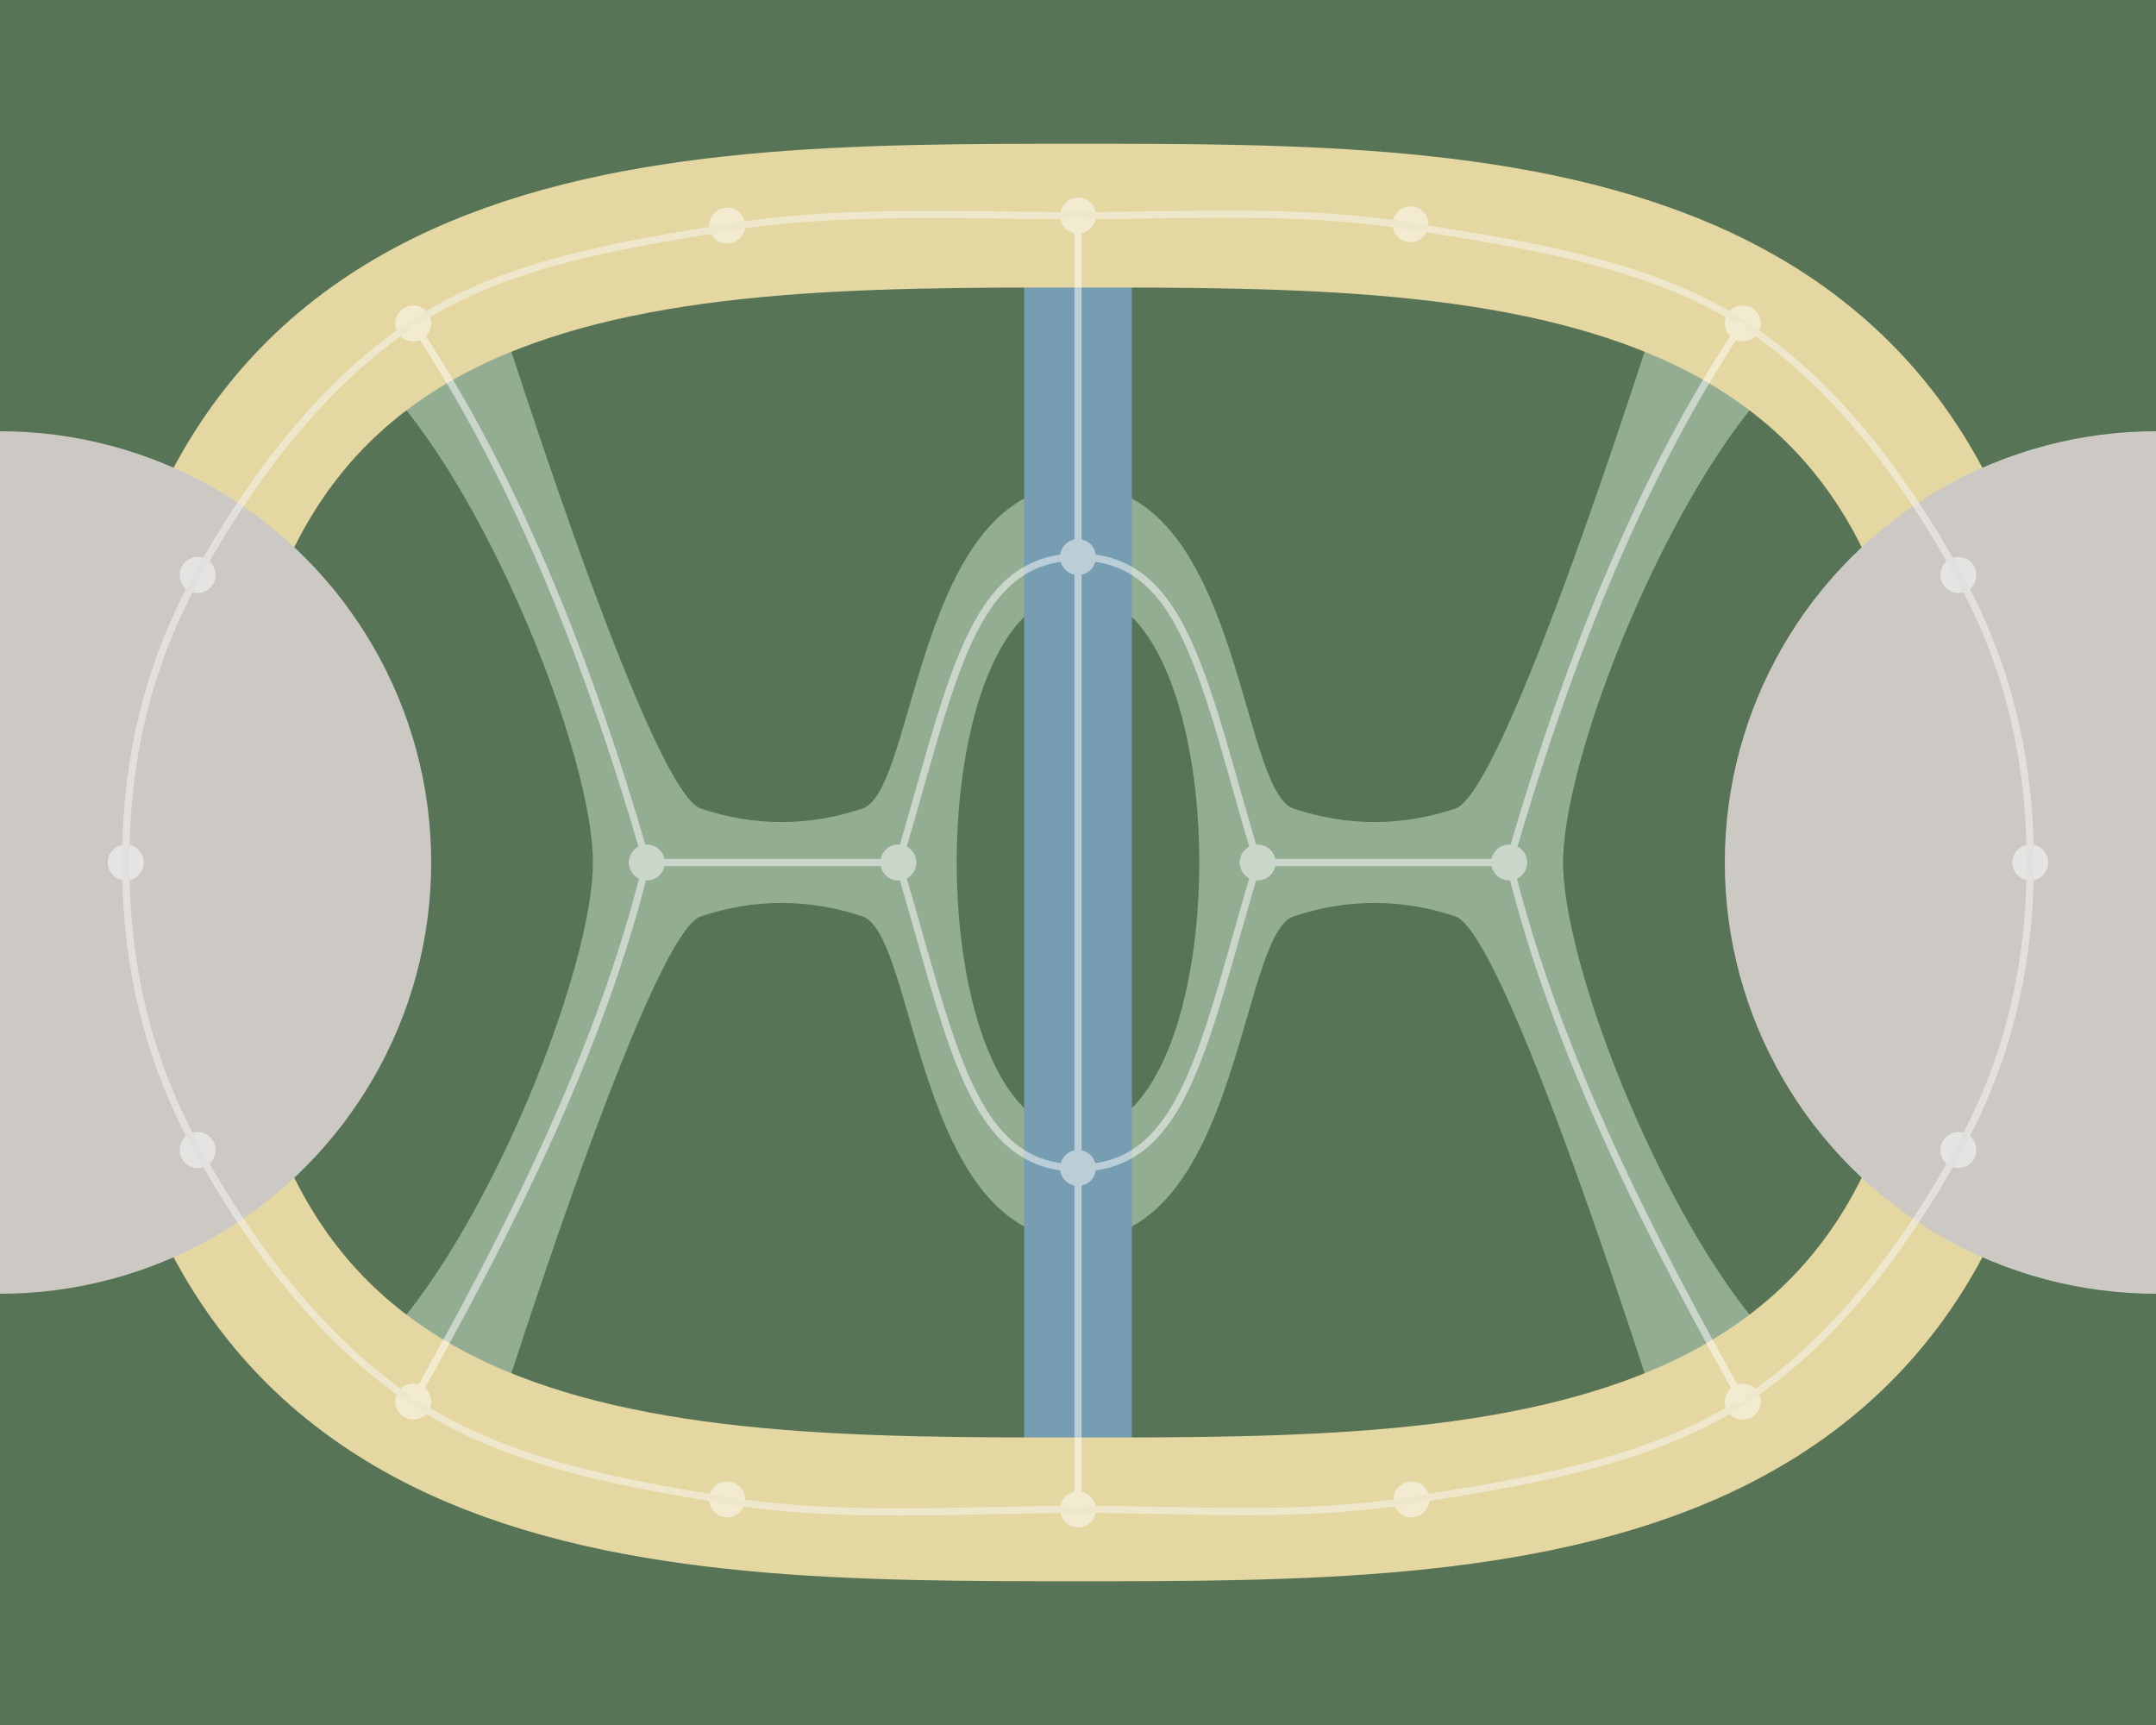 <?xml version="1.0" encoding="UTF-8" standalone="no"?>
<!-- Created with Inkscape (http://www.inkscape.org/) -->

<svg
   xmlns:dc="http://purl.org/dc/elements/1.1/"
   xmlns:cc="http://creativecommons.org/ns#"
   xmlns:rdf="http://www.w3.org/1999/02/22-rdf-syntax-ns#"
   xmlns:svg="http://www.w3.org/2000/svg"
   xmlns="http://www.w3.org/2000/svg"
   xmlns:sodipodi="http://sodipodi.sourceforge.net/DTD/sodipodi-0.dtd"
   xmlns:inkscape="http://www.inkscape.org/namespaces/inkscape"
   width="600"
   height="480"
   viewBox="0 0 158.75 127"
   version="1.1"
   id="svg8"
   inkscape:version="0.92.1 r15371"
   sodipodi:docname="map.svg"
   inkscape:export-filename="/home/draklaw/projects/ld41/assets/map.png"
   inkscape:export-xdpi="96"
   inkscape:export-ydpi="96">
  <defs
     id="defs2" />
  <sodipodi:namedview
     id="base"
     pagecolor="#ffffff"
     bordercolor="#666666"
     borderopacity="1.0"
     inkscape:pageopacity="0.0"
     inkscape:pageshadow="2"
     inkscape:zoom="2.8"
     inkscape:cx="226.17025"
     inkscape:cy="281.00171"
     inkscape:document-units="mm"
     inkscape:current-layer="layer2"
     showgrid="true"
     units="px"
     showguides="true"
     inkscape:guide-bbox="true"
     inkscape:window-width="3840"
     inkscape:window-height="2047"
     inkscape:window-x="0"
     inkscape:window-y="0"
     inkscape:window-maximized="1"
     inkscape:snap-object-midpoints="true">
    <sodipodi:guide
       position="0,0"
       orientation="0,600"
       id="guide4485"
       inkscape:locked="false" />
    <sodipodi:guide
       position="158.75,0"
       orientation="-480,0"
       id="guide4487"
       inkscape:locked="false" />
    <sodipodi:guide
       position="158.75,127"
       orientation="0,-600"
       id="guide4489"
       inkscape:locked="false" />
    <sodipodi:guide
       position="0,127"
       orientation="480,0"
       id="guide4491"
       inkscape:locked="false" />
    <inkscape:grid
       type="xygrid"
       id="grid4495"
       spacingx="1.323"
       spacingy="1.323"
       empspacing="6" />
  </sodipodi:namedview>
  <g
     inkscape:label="Layer 1"
     inkscape:groupmode="layer"
     id="layer1"
     transform="translate(0,-170)">
    <rect
       style="opacity:1;fill:#577457;fill-opacity:1;fill-rule:nonzero;stroke:none;stroke-width:10.583;stroke-miterlimit:4;stroke-dasharray:none;stroke-opacity:1"
       id="rect4501"
       width="158.75"
       height="127"
       x="0"
       y="170" />
    <path
       style="fill:#92ad92;fill-opacity:1;stroke:none;stroke-width:0.265px;stroke-linecap:butt;stroke-linejoin:miter;stroke-opacity:1"
       d="m 27.781,197.781 c 7.938,7.938 15.875,27.781 15.875,35.719 0,7.938 -7.937,27.781 -15.875,35.719 l 7.938,7.938 c 0,0 11.906,-38.365 15.875,-39.688 3.969,-1.323 7.938,-1.323 11.906,0 3.969,1.323 3.969,23.812 15.875,23.812 v -7.938 c -11.906,0 -11.906,-39.688 0,-39.688 v -7.938 c -11.906,0 -11.906,22.49 -15.875,23.812 -3.969,1.323 -7.938,1.323 -11.906,0 -3.969,-1.323 -15.875,-39.688 -15.875,-39.688 z"
       id="path4507"
       inkscape:connector-curvature="0"
       sodipodi:nodetypes="cscczzcccczzcc" />
    <path
       sodipodi:nodetypes="cscczzcccczzcc"
       inkscape:connector-curvature="0"
       id="path4509"
       d="m 130.969,197.781 c -7.938,7.938 -15.875,27.781 -15.875,35.719 0,7.938 7.938,27.781 15.875,35.719 l -7.938,7.938 c 0,0 -11.906,-38.365 -15.875,-39.688 -3.969,-1.323 -7.937,-1.323 -11.906,0 -3.969,1.323 -3.969,23.812 -15.875,23.812 v -7.938 c 11.906,0 11.906,-39.688 0,-39.688 v -7.938 c 11.906,0 11.906,22.49 15.875,23.812 3.969,1.323 7.937,1.323 11.906,0 3.969,-1.323 15.875,-39.688 15.875,-39.688 z"
       style="fill:#92ad92;fill-opacity:1;stroke:none;stroke-width:0.265px;stroke-linecap:butt;stroke-linejoin:miter;stroke-opacity:1" />
    <path
       style="fill:none;stroke:#769db1;stroke-width:7.938;stroke-linecap:butt;stroke-linejoin:miter;stroke-opacity:1;stroke-miterlimit:4;stroke-dasharray:none"
       d="m 79.375,185.875 v 95.25"
       id="path4505"
       inkscape:connector-curvature="0" />
    <path
       style="fill:none;stroke:#e4d7a1;stroke-width:10.583;stroke-linecap:butt;stroke-linejoin:miter;stroke-opacity:1;stroke-miterlimit:4;stroke-dasharray:none"
       d="m 11.906,233.5 c 0,-47.625 35.719,-47.625 67.469,-47.625 31.75,0 67.469,0 67.469,47.625 0,47.625 -35.719,47.625 -67.469,47.625 -31.75,0 -67.469,0 -67.469,-47.625 z"
       id="path4503"
       inkscape:connector-curvature="0"
       sodipodi:nodetypes="sssss" />
    <circle
       style="opacity:1;fill:#ccc9c4;fill-opacity:1;fill-rule:nonzero;stroke:none;stroke-width:10.583;stroke-miterlimit:4;stroke-dasharray:none;stroke-opacity:1"
       id="path4497"
       cx="0"
       cy="233.5"
       r="31.75" />
    <circle
       style="opacity:1;fill:#ccc9c4;fill-opacity:1;fill-rule:nonzero;stroke:none;stroke-width:10.583;stroke-miterlimit:4;stroke-dasharray:none;stroke-opacity:1"
       id="path4499"
       cx="158.75"
       cy="233.5"
       r="31.75" />
  </g>
  <g
     inkscape:groupmode="layer"
     id="layer2"
     inkscape:label="paths"
     style="opacity:0.5">
    <circle
       style="opacity:1;fill:#ffffff;fill-opacity:1;fill-rule:nonzero;stroke:none;stroke-width:7.938;stroke-miterlimit:4;stroke-dasharray:none;stroke-opacity:1"
       id="path4555"
       cx="9.26"
       cy="63.5"
       r="1.323" />
    <circle
       r="1.323"
       cy="42.333"
       cx="14.552"
       id="circle4557"
       style="opacity:1;fill:#ffffff;fill-opacity:1;fill-rule:nonzero;stroke:none;stroke-width:7.938;stroke-miterlimit:4;stroke-dasharray:none;stroke-opacity:1" />
    <circle
       style="opacity:1;fill:#ffffff;fill-opacity:1;fill-rule:nonzero;stroke:none;stroke-width:7.938;stroke-miterlimit:4;stroke-dasharray:none;stroke-opacity:1"
       id="circle4559"
       cx="14.552"
       cy="84.667"
       r="1.323" />
    <circle
       r="1.323"
       cy="103.188"
       cx="30.427"
       id="circle4561"
       style="opacity:1;fill:#ffffff;fill-opacity:1;fill-rule:nonzero;stroke:none;stroke-width:7.938;stroke-miterlimit:4;stroke-dasharray:none;stroke-opacity:1" />
    <circle
       style="opacity:1;fill:#ffffff;fill-opacity:1;fill-rule:nonzero;stroke:none;stroke-width:7.938;stroke-miterlimit:4;stroke-dasharray:none;stroke-opacity:1"
       id="circle4563"
       cx="30.427"
       cy="23.812"
       r="1.323" />
    <circle
       r="1.323"
       cy="16.61"
       cx="53.544"
       id="circle4565"
       style="opacity:1;fill:#ffffff;fill-opacity:1;fill-rule:nonzero;stroke:none;stroke-width:7.938;stroke-miterlimit:4;stroke-dasharray:none;stroke-opacity:1" />
    <circle
       style="opacity:1;fill:#ffffff;fill-opacity:1;fill-rule:nonzero;stroke:none;stroke-width:7.938;stroke-miterlimit:4;stroke-dasharray:none;stroke-opacity:1"
       id="circle4567"
       cx="53.544"
       cy="110.39"
       r="1.323" />
    <circle
       r="1.323"
       cy="111.125"
       cx="79.375"
       id="circle4569"
       style="opacity:1;fill:#ffffff;fill-opacity:1;fill-rule:nonzero;stroke:none;stroke-width:7.938;stroke-miterlimit:4;stroke-dasharray:none;stroke-opacity:1" />
    <circle
       style="opacity:1;fill:#ffffff;fill-opacity:1;fill-rule:nonzero;stroke:none;stroke-width:7.938;stroke-miterlimit:4;stroke-dasharray:none;stroke-opacity:1"
       id="circle4571"
       cx="79.375"
       cy="15.875"
       r="1.323" />
    <circle
       r="1.323"
       cy="110.39"
       cx="103.925"
       id="circle4573"
       style="opacity:1;fill:#ffffff;fill-opacity:1;fill-rule:nonzero;stroke:none;stroke-width:7.938;stroke-miterlimit:4;stroke-dasharray:none;stroke-opacity:1" />
    <circle
       style="opacity:1;fill:#ffffff;fill-opacity:1;fill-rule:nonzero;stroke:none;stroke-width:7.938;stroke-miterlimit:4;stroke-dasharray:none;stroke-opacity:1"
       id="circle4575"
       cx="103.858"
       cy="16.512"
       r="1.323" />
    <circle
       r="1.323"
       cy="23.812"
       cx="128.323"
       id="circle4577"
       style="opacity:1;fill:#ffffff;fill-opacity:1;fill-rule:nonzero;stroke:none;stroke-width:7.938;stroke-miterlimit:4;stroke-dasharray:none;stroke-opacity:1" />
    <circle
       style="opacity:1;fill:#ffffff;fill-opacity:1;fill-rule:nonzero;stroke:none;stroke-width:7.938;stroke-miterlimit:4;stroke-dasharray:none;stroke-opacity:1"
       id="circle4579"
       cx="128.323"
       cy="103.188"
       r="1.323" />
    <circle
       r="1.323"
       cy="42.333"
       cx="144.198"
       id="circle4581"
       style="opacity:1;fill:#ffffff;fill-opacity:1;fill-rule:nonzero;stroke:none;stroke-width:7.938;stroke-miterlimit:4;stroke-dasharray:none;stroke-opacity:1" />
    <circle
       style="opacity:1;fill:#ffffff;fill-opacity:1;fill-rule:nonzero;stroke:none;stroke-width:7.938;stroke-miterlimit:4;stroke-dasharray:none;stroke-opacity:1"
       id="circle4583"
       cx="144.198"
       cy="84.667"
       r="1.323" />
    <circle
       r="1.323"
       cy="63.5"
       cx="149.49"
       id="circle4585"
       style="opacity:1;fill:#ffffff;fill-opacity:1;fill-rule:nonzero;stroke:none;stroke-width:7.938;stroke-miterlimit:4;stroke-dasharray:none;stroke-opacity:1" />
    <circle
       style="opacity:1;fill:#ffffff;fill-opacity:1;fill-rule:nonzero;stroke:none;stroke-width:7.938;stroke-miterlimit:4;stroke-dasharray:none;stroke-opacity:1"
       id="circle4587"
       cx="111.125"
       cy="63.5"
       r="1.323" />
    <circle
       r="1.323"
       cy="63.5"
       cx="92.604"
       id="circle4589"
       style="opacity:1;fill:#ffffff;fill-opacity:1;fill-rule:nonzero;stroke:none;stroke-width:7.938;stroke-miterlimit:4;stroke-dasharray:none;stroke-opacity:1" />
    <circle
       style="opacity:1;fill:#ffffff;fill-opacity:1;fill-rule:nonzero;stroke:none;stroke-width:7.938;stroke-miterlimit:4;stroke-dasharray:none;stroke-opacity:1"
       id="circle4591"
       cx="66.146"
       cy="63.5"
       r="1.323" />
    <circle
       r="1.323"
       cy="63.5"
       cx="47.625"
       id="circle4593"
       style="opacity:1;fill:#ffffff;fill-opacity:1;fill-rule:nonzero;stroke:none;stroke-width:7.938;stroke-miterlimit:4;stroke-dasharray:none;stroke-opacity:1" />
    <circle
       style="opacity:1;fill:#ffffff;fill-opacity:1;fill-rule:nonzero;stroke:none;stroke-width:7.938;stroke-miterlimit:4;stroke-dasharray:none;stroke-opacity:1"
       id="circle4595"
       cx="79.375"
       cy="41.01"
       r="1.323" />
    <circle
       r="1.323"
       cy="85.99"
       cx="79.375"
       id="circle4597"
       style="opacity:1;fill:#ffffff;fill-opacity:1;fill-rule:nonzero;stroke:none;stroke-width:7.938;stroke-miterlimit:4;stroke-dasharray:none;stroke-opacity:1" />
    <path
       style="fill:none;stroke:#f7f7f7;stroke-width:0.529;stroke-linecap:butt;stroke-linejoin:miter;stroke-miterlimit:4;stroke-dasharray:none;stroke-opacity:1"
       d="m 9.26,63.5 c 0,-7.392 1.531,-14.377 5.292,-21.167 3.76,-6.79 9.104,-14.09 15.875,-18.521 6.771,-4.431 14.881,-5.692 23.104,-7.063 8.223,-1.371 17.453,-0.866 25.844,-0.874 8.391,-0.008 16.247,-0.533 24.474,0.78 8.227,1.312 17.488,2.647 24.474,7.158 6.986,4.511 12.115,11.731 15.875,18.521 3.76,6.79 5.292,13.775 5.292,21.167 0,7.392 -1.531,14.377 -5.292,21.167 -3.76,6.79 -8.895,13.992 -15.875,18.521 -6.98,4.529 -16.242,5.964 -24.474,7.276 -8.232,1.312 -16.081,0.655 -24.474,0.661 -8.393,0.006 -17.636,0.713 -25.868,-0.661 C 45.275,109.089 37.185,107.651 30.427,103.188 23.669,98.724 18.312,91.457 14.552,84.667 10.792,77.877 9.26,70.892 9.26,63.5 Z"
       id="path4599"
       inkscape:connector-curvature="0"
       sodipodi:nodetypes="zzzzzzzzzzzzzzzzz" />
    <path
       style="fill:none;stroke:#ffffff;stroke-width:0.529;stroke-linecap:butt;stroke-linejoin:miter;stroke-miterlimit:4;stroke-dasharray:none;stroke-opacity:1"
       d="m 30.427,23.812 c 6.336,9.446 12.158,22.118 17.198,39.688 C 44.207,77.568 37.18,91.14 30.427,103.188"
       id="path4616"
       inkscape:connector-curvature="0"
       sodipodi:nodetypes="ccc" />
    <path
       style="fill:none;stroke:#ffffff;stroke-width:0.529;stroke-linecap:butt;stroke-linejoin:miter;stroke-miterlimit:4;stroke-dasharray:none;stroke-opacity:1"
       d="M 47.625,63.5 H 66.146"
       id="path4618"
       inkscape:connector-curvature="0" />
    <path
       style="fill:none;stroke:#ffffff;stroke-width:0.529;stroke-linecap:butt;stroke-linejoin:miter;stroke-miterlimit:4;stroke-dasharray:none;stroke-opacity:1"
       d="m 79.375,41.01 c -7.938,0 -9.26,9.26 -13.229,22.49 3.969,13.229 5.292,22.49 13.229,22.49"
       id="path4620"
       inkscape:connector-curvature="0"
       sodipodi:nodetypes="ccc" />
    <path
       sodipodi:nodetypes="ccc"
       inkscape:connector-curvature="0"
       id="path4622"
       d="m 128.323,23.812 c -6.336,9.446 -12.158,22.118 -17.198,39.688 3.418,14.068 10.445,27.64 17.198,39.688"
       style="fill:none;stroke:#ffffff;stroke-width:0.529;stroke-linecap:butt;stroke-linejoin:miter;stroke-miterlimit:4;stroke-dasharray:none;stroke-opacity:1" />
    <path
       sodipodi:nodetypes="ccc"
       inkscape:connector-curvature="0"
       id="path4624"
       d="m 79.375,41.01 c 7.938,0 9.26,9.26 13.229,22.49 -3.969,13.229 -5.292,22.49 -13.229,22.49"
       style="fill:none;stroke:#ffffff;stroke-width:0.529;stroke-linecap:butt;stroke-linejoin:miter;stroke-miterlimit:4;stroke-dasharray:none;stroke-opacity:1" />
    <path
       style="fill:none;stroke:#ffffff;stroke-width:0.529;stroke-linecap:butt;stroke-linejoin:miter;stroke-miterlimit:4;stroke-dasharray:none;stroke-opacity:1"
       d="M 92.604,63.5 H 111.125"
       id="path4626"
       inkscape:connector-curvature="0" />
    <path
       style="fill:none;stroke:#ffffff;stroke-width:0.529;stroke-linecap:butt;stroke-linejoin:miter;stroke-opacity:1;stroke-miterlimit:4;stroke-dasharray:none"
       d="M 79.375,15.875 V 111.125"
       id="path4644"
       inkscape:connector-curvature="0" />
  </g>
</svg>
